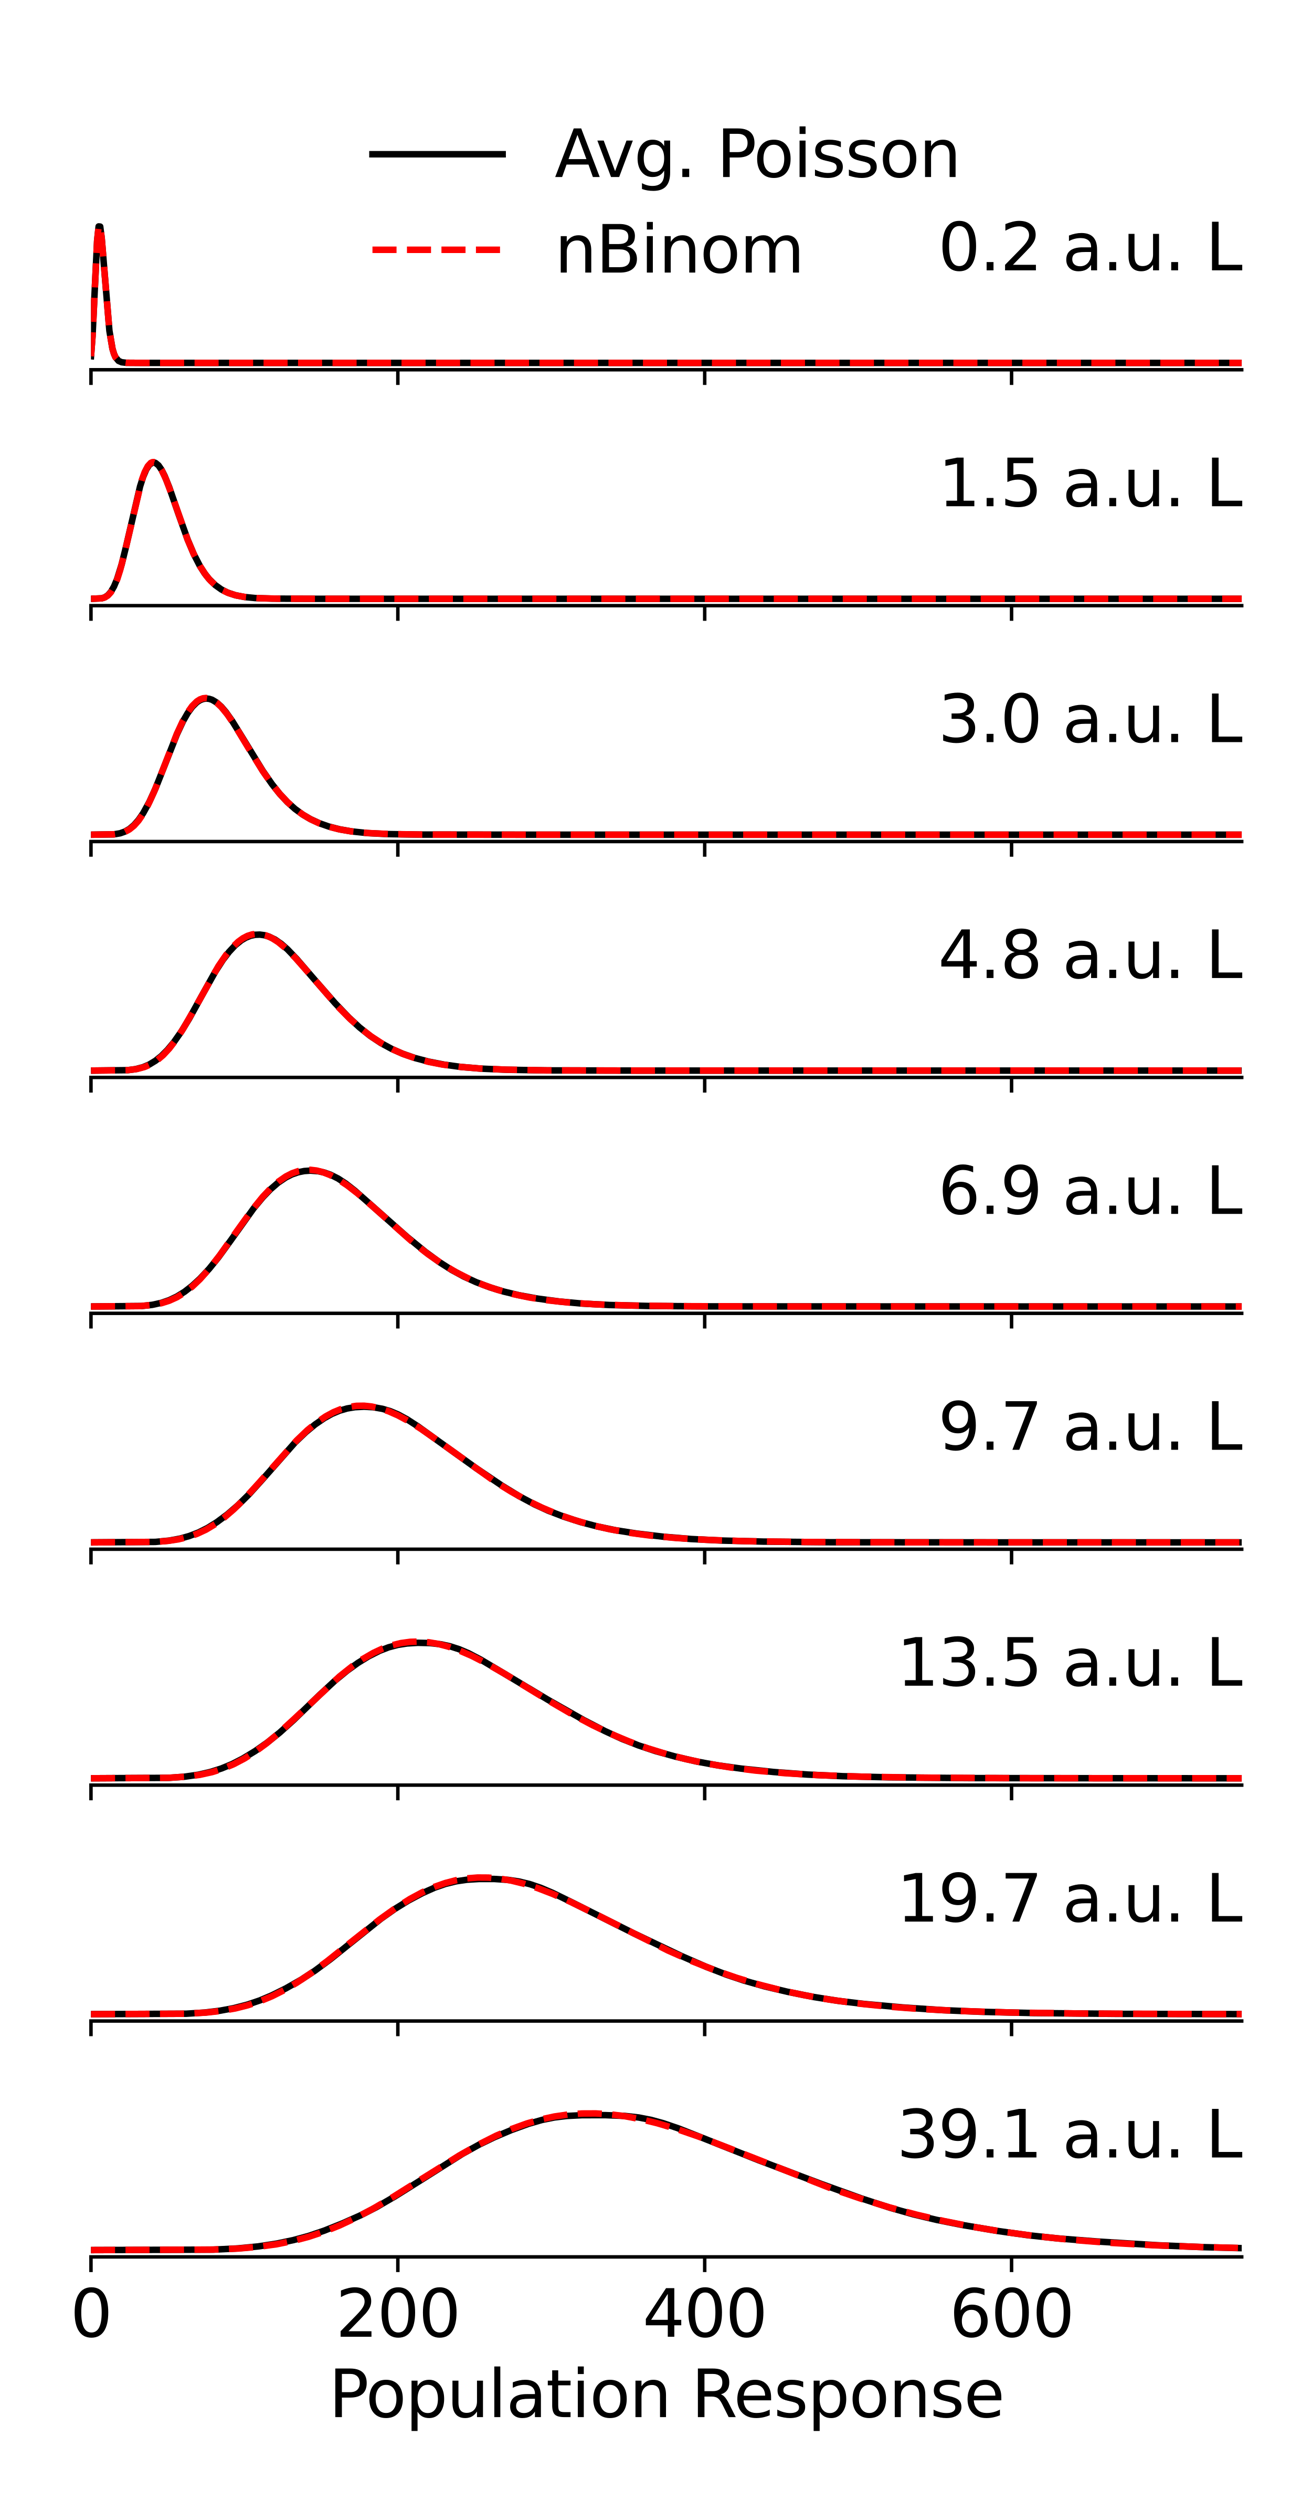 <?xml version="1.0" encoding="utf-8" standalone="no"?>
<!DOCTYPE svg PUBLIC "-//W3C//DTD SVG 1.1//EN"
  "http://www.w3.org/Graphics/SVG/1.1/DTD/svg11.dtd">
<svg height="576pt" version="1.1" viewBox="0 0 302.4 576" width="302.4pt" xmlns="http://www.w3.org/2000/svg" xmlns:xlink="http://www.w3.org/1999/xlink">
 <defs>
  <style type="text/css">*{stroke-linecap:butt;stroke-linejoin:round;}</style>
 </defs>
 <g id="figure_1">
  <g id="patch_1">
   <path d="M 0 576 
L 302.4 576 
L 302.4 0 
L 0 0 
z
" style="fill:#ffffff;"/>
  </g>
  <g id="axes_1">
   <g id="patch_2">
    <path d="M 20.97 85.192 
L 286.2 85.192 
L 286.2 50.542 
L 20.97 50.542 
z
" style="fill:#ffffff;"/>
   </g>
   <g id="matplotlib.axis_1">
    <g id="xtick_1">
     <g id="line2d_1">
      <defs>
       <path d="M 0 0 
L 0 3.5 
" id="m3c03e8826b" style="stroke:#000000;stroke-width:0.8;"/>
      </defs>
      <g>
       <use style="stroke:#000000;stroke-width:0.8;" x="20.97" xlink:href="#m3c03e8826b" y="85.192"/>
      </g>
     </g>
    </g>
    <g id="xtick_2">
     <g id="line2d_2">
      <g>
       <use style="stroke:#000000;stroke-width:0.8;" x="91.698" xlink:href="#m3c03e8826b" y="85.192"/>
      </g>
     </g>
    </g>
    <g id="xtick_3">
     <g id="line2d_3">
      <g>
       <use style="stroke:#000000;stroke-width:0.8;" x="162.426" xlink:href="#m3c03e8826b" y="85.192"/>
      </g>
     </g>
    </g>
    <g id="xtick_4">
     <g id="line2d_4">
      <g>
       <use style="stroke:#000000;stroke-width:0.8;" x="233.154" xlink:href="#m3c03e8826b" y="85.192"/>
      </g>
     </g>
    </g>
   </g>
   <g id="line2d_5">
    <path clip-path="url(#p3eeac027eb)" d="M 20.97 82.074 
L 21.324 77.452 
L 22.385 55.519 
L 22.738 52.171 
L 23.092 52.203 
L 23.445 54.937 
L 25.214 76.196 
L 25.921 80.352 
L 26.275 81.542 
L 26.628 82.33 
L 27.336 83.154 
L 28.043 83.463 
L 29.104 83.591 
L 32.994 83.617 
L 286.554 83.617 
L 286.554 83.617 
" style="fill:none;stroke:#000000;stroke-linecap:square;stroke-width:1.5;"/>
   </g>
   <g id="line2d_6">
    <path clip-path="url(#p3eeac027eb)" d="M 20.97 82.092 
L 21.324 77.49 
L 22.385 55.47 
L 22.738 52.117 
L 23.092 52.165 
L 23.445 54.925 
L 25.214 76.212 
L 25.921 80.357 
L 26.275 81.543 
L 26.628 82.329 
L 27.336 83.15 
L 28.043 83.46 
L 29.104 83.59 
L 32.994 83.617 
L 286.554 83.617 
L 286.554 83.617 
" style="fill:none;stroke:#ff0000;stroke-dasharray:5.55,2.4;stroke-dashoffset:0;stroke-width:1.5;"/>
   </g>
   <g id="patch_3">
    <path d="M 20.97 85.192 
L 286.2 85.192 
" style="fill:none;stroke:#000000;stroke-linecap:square;stroke-linejoin:miter;stroke-width:0.8;"/>
   </g>
   <g id="text_1">
    <!-- 0.2 a.u. L -->
    <g transform="translate(216.22 62.286)scale(0.15 -0.15)">
     <defs>
      <path d="M 2034 4250 
Q 1547 4250 1301 3770 
Q 1056 3291 1056 2328 
Q 1056 1369 1301 889 
Q 1547 409 2034 409 
Q 2525 409 2770 889 
Q 3016 1369 3016 2328 
Q 3016 3291 2770 3770 
Q 2525 4250 2034 4250 
z
M 2034 4750 
Q 2819 4750 3233 4129 
Q 3647 3509 3647 2328 
Q 3647 1150 3233 529 
Q 2819 -91 2034 -91 
Q 1250 -91 836 529 
Q 422 1150 422 2328 
Q 422 3509 836 4129 
Q 1250 4750 2034 4750 
z
" id="DejaVuSans-30" transform="scale(0.016)"/>
      <path d="M 684 794 
L 1344 794 
L 1344 0 
L 684 0 
L 684 794 
z
" id="DejaVuSans-2e" transform="scale(0.016)"/>
      <path d="M 1228 531 
L 3431 531 
L 3431 0 
L 469 0 
L 469 531 
Q 828 903 1448 1529 
Q 2069 2156 2228 2338 
Q 2531 2678 2651 2914 
Q 2772 3150 2772 3378 
Q 2772 3750 2511 3984 
Q 2250 4219 1831 4219 
Q 1534 4219 1204 4116 
Q 875 4013 500 3803 
L 500 4441 
Q 881 4594 1212 4672 
Q 1544 4750 1819 4750 
Q 2544 4750 2975 4387 
Q 3406 4025 3406 3419 
Q 3406 3131 3298 2873 
Q 3191 2616 2906 2266 
Q 2828 2175 2409 1742 
Q 1991 1309 1228 531 
z
" id="DejaVuSans-32" transform="scale(0.016)"/>
      <path id="DejaVuSans-20" transform="scale(0.016)"/>
      <path d="M 2194 1759 
Q 1497 1759 1228 1600 
Q 959 1441 959 1056 
Q 959 750 1161 570 
Q 1363 391 1709 391 
Q 2188 391 2477 730 
Q 2766 1069 2766 1631 
L 2766 1759 
L 2194 1759 
z
M 3341 1997 
L 3341 0 
L 2766 0 
L 2766 531 
Q 2569 213 2275 61 
Q 1981 -91 1556 -91 
Q 1019 -91 701 211 
Q 384 513 384 1019 
Q 384 1609 779 1909 
Q 1175 2209 1959 2209 
L 2766 2209 
L 2766 2266 
Q 2766 2663 2505 2880 
Q 2244 3097 1772 3097 
Q 1472 3097 1187 3025 
Q 903 2953 641 2809 
L 641 3341 
Q 956 3463 1253 3523 
Q 1550 3584 1831 3584 
Q 2591 3584 2966 3190 
Q 3341 2797 3341 1997 
z
" id="DejaVuSans-61" transform="scale(0.016)"/>
      <path d="M 544 1381 
L 544 3500 
L 1119 3500 
L 1119 1403 
Q 1119 906 1312 657 
Q 1506 409 1894 409 
Q 2359 409 2629 706 
Q 2900 1003 2900 1516 
L 2900 3500 
L 3475 3500 
L 3475 0 
L 2900 0 
L 2900 538 
Q 2691 219 2414 64 
Q 2138 -91 1772 -91 
Q 1169 -91 856 284 
Q 544 659 544 1381 
z
M 1991 3584 
L 1991 3584 
z
" id="DejaVuSans-75" transform="scale(0.016)"/>
      <path d="M 628 4666 
L 1259 4666 
L 1259 531 
L 3531 531 
L 3531 0 
L 628 0 
L 628 4666 
z
" id="DejaVuSans-4c" transform="scale(0.016)"/>
     </defs>
     <use xlink:href="#DejaVuSans-30"/>
     <use x="63.623" xlink:href="#DejaVuSans-2e"/>
     <use x="95.41" xlink:href="#DejaVuSans-32"/>
     <use x="159.033" xlink:href="#DejaVuSans-20"/>
     <use x="190.82" xlink:href="#DejaVuSans-61"/>
     <use x="252.1" xlink:href="#DejaVuSans-2e"/>
     <use x="283.887" xlink:href="#DejaVuSans-75"/>
     <use x="347.266" xlink:href="#DejaVuSans-2e"/>
     <use x="379.053" xlink:href="#DejaVuSans-20"/>
     <use x="410.84" xlink:href="#DejaVuSans-4c"/>
    </g>
   </g>
   <g id="legend_1">
    <g id="line2d_7">
     <path d="M 85.848 35.538 
L 115.848 35.538 
" style="fill:none;stroke:#000000;stroke-linecap:square;stroke-width:1.5;"/>
    </g>
    <g id="line2d_8"/>
    <g id="text_2">
     <!-- Avg. Poisson -->
     <g transform="translate(127.848 40.788)scale(0.15 -0.15)">
      <defs>
       <path d="M 2188 4044 
L 1331 1722 
L 3047 1722 
L 2188 4044 
z
M 1831 4666 
L 2547 4666 
L 4325 0 
L 3669 0 
L 3244 1197 
L 1141 1197 
L 716 0 
L 50 0 
L 1831 4666 
z
" id="DejaVuSans-41" transform="scale(0.016)"/>
       <path d="M 191 3500 
L 800 3500 
L 1894 563 
L 2988 3500 
L 3597 3500 
L 2284 0 
L 1503 0 
L 191 3500 
z
" id="DejaVuSans-76" transform="scale(0.016)"/>
       <path d="M 2906 1791 
Q 2906 2416 2648 2759 
Q 2391 3103 1925 3103 
Q 1463 3103 1205 2759 
Q 947 2416 947 1791 
Q 947 1169 1205 825 
Q 1463 481 1925 481 
Q 2391 481 2648 825 
Q 2906 1169 2906 1791 
z
M 3481 434 
Q 3481 -459 3084 -895 
Q 2688 -1331 1869 -1331 
Q 1566 -1331 1297 -1286 
Q 1028 -1241 775 -1147 
L 775 -588 
Q 1028 -725 1275 -790 
Q 1522 -856 1778 -856 
Q 2344 -856 2625 -561 
Q 2906 -266 2906 331 
L 2906 616 
Q 2728 306 2450 153 
Q 2172 0 1784 0 
Q 1141 0 747 490 
Q 353 981 353 1791 
Q 353 2603 747 3093 
Q 1141 3584 1784 3584 
Q 2172 3584 2450 3431 
Q 2728 3278 2906 2969 
L 2906 3500 
L 3481 3500 
L 3481 434 
z
" id="DejaVuSans-67" transform="scale(0.016)"/>
       <path d="M 1259 4147 
L 1259 2394 
L 2053 2394 
Q 2494 2394 2734 2622 
Q 2975 2850 2975 3272 
Q 2975 3691 2734 3919 
Q 2494 4147 2053 4147 
L 1259 4147 
z
M 628 4666 
L 2053 4666 
Q 2838 4666 3239 4311 
Q 3641 3956 3641 3272 
Q 3641 2581 3239 2228 
Q 2838 1875 2053 1875 
L 1259 1875 
L 1259 0 
L 628 0 
L 628 4666 
z
" id="DejaVuSans-50" transform="scale(0.016)"/>
       <path d="M 1959 3097 
Q 1497 3097 1228 2736 
Q 959 2375 959 1747 
Q 959 1119 1226 758 
Q 1494 397 1959 397 
Q 2419 397 2687 759 
Q 2956 1122 2956 1747 
Q 2956 2369 2687 2733 
Q 2419 3097 1959 3097 
z
M 1959 3584 
Q 2709 3584 3137 3096 
Q 3566 2609 3566 1747 
Q 3566 888 3137 398 
Q 2709 -91 1959 -91 
Q 1206 -91 779 398 
Q 353 888 353 1747 
Q 353 2609 779 3096 
Q 1206 3584 1959 3584 
z
" id="DejaVuSans-6f" transform="scale(0.016)"/>
       <path d="M 603 3500 
L 1178 3500 
L 1178 0 
L 603 0 
L 603 3500 
z
M 603 4863 
L 1178 4863 
L 1178 4134 
L 603 4134 
L 603 4863 
z
" id="DejaVuSans-69" transform="scale(0.016)"/>
       <path d="M 2834 3397 
L 2834 2853 
Q 2591 2978 2328 3040 
Q 2066 3103 1784 3103 
Q 1356 3103 1142 2972 
Q 928 2841 928 2578 
Q 928 2378 1081 2264 
Q 1234 2150 1697 2047 
L 1894 2003 
Q 2506 1872 2764 1633 
Q 3022 1394 3022 966 
Q 3022 478 2636 193 
Q 2250 -91 1575 -91 
Q 1294 -91 989 -36 
Q 684 19 347 128 
L 347 722 
Q 666 556 975 473 
Q 1284 391 1588 391 
Q 1994 391 2212 530 
Q 2431 669 2431 922 
Q 2431 1156 2273 1281 
Q 2116 1406 1581 1522 
L 1381 1569 
Q 847 1681 609 1914 
Q 372 2147 372 2553 
Q 372 3047 722 3315 
Q 1072 3584 1716 3584 
Q 2034 3584 2315 3537 
Q 2597 3491 2834 3397 
z
" id="DejaVuSans-73" transform="scale(0.016)"/>
       <path d="M 3513 2113 
L 3513 0 
L 2938 0 
L 2938 2094 
Q 2938 2591 2744 2837 
Q 2550 3084 2163 3084 
Q 1697 3084 1428 2787 
Q 1159 2491 1159 1978 
L 1159 0 
L 581 0 
L 581 3500 
L 1159 3500 
L 1159 2956 
Q 1366 3272 1645 3428 
Q 1925 3584 2291 3584 
Q 2894 3584 3203 3211 
Q 3513 2838 3513 2113 
z
" id="DejaVuSans-6e" transform="scale(0.016)"/>
      </defs>
      <use xlink:href="#DejaVuSans-41"/>
      <use x="62.533" xlink:href="#DejaVuSans-76"/>
      <use x="121.713" xlink:href="#DejaVuSans-67"/>
      <use x="185.189" xlink:href="#DejaVuSans-2e"/>
      <use x="216.977" xlink:href="#DejaVuSans-20"/>
      <use x="248.764" xlink:href="#DejaVuSans-50"/>
      <use x="305.441" xlink:href="#DejaVuSans-6f"/>
      <use x="366.623" xlink:href="#DejaVuSans-69"/>
      <use x="394.406" xlink:href="#DejaVuSans-73"/>
      <use x="446.506" xlink:href="#DejaVuSans-73"/>
      <use x="498.605" xlink:href="#DejaVuSans-6f"/>
      <use x="559.787" xlink:href="#DejaVuSans-6e"/>
     </g>
    </g>
    <g id="line2d_9">
     <path d="M 85.848 57.555 
L 115.848 57.555 
" style="fill:none;stroke:#ff0000;stroke-dasharray:5.55,2.4;stroke-dashoffset:0;stroke-width:1.5;"/>
    </g>
    <g id="line2d_10"/>
    <g id="text_3">
     <!-- nBinom -->
     <g transform="translate(127.848 62.805)scale(0.15 -0.15)">
      <defs>
       <path d="M 1259 2228 
L 1259 519 
L 2272 519 
Q 2781 519 3026 730 
Q 3272 941 3272 1375 
Q 3272 1813 3026 2020 
Q 2781 2228 2272 2228 
L 1259 2228 
z
M 1259 4147 
L 1259 2741 
L 2194 2741 
Q 2656 2741 2882 2914 
Q 3109 3088 3109 3444 
Q 3109 3797 2882 3972 
Q 2656 4147 2194 4147 
L 1259 4147 
z
M 628 4666 
L 2241 4666 
Q 2963 4666 3353 4366 
Q 3744 4066 3744 3513 
Q 3744 3084 3544 2831 
Q 3344 2578 2956 2516 
Q 3422 2416 3680 2098 
Q 3938 1781 3938 1306 
Q 3938 681 3513 340 
Q 3088 0 2303 0 
L 628 0 
L 628 4666 
z
" id="DejaVuSans-42" transform="scale(0.016)"/>
       <path d="M 3328 2828 
Q 3544 3216 3844 3400 
Q 4144 3584 4550 3584 
Q 5097 3584 5394 3201 
Q 5691 2819 5691 2113 
L 5691 0 
L 5113 0 
L 5113 2094 
Q 5113 2597 4934 2840 
Q 4756 3084 4391 3084 
Q 3944 3084 3684 2787 
Q 3425 2491 3425 1978 
L 3425 0 
L 2847 0 
L 2847 2094 
Q 2847 2600 2669 2842 
Q 2491 3084 2119 3084 
Q 1678 3084 1418 2786 
Q 1159 2488 1159 1978 
L 1159 0 
L 581 0 
L 581 3500 
L 1159 3500 
L 1159 2956 
Q 1356 3278 1631 3431 
Q 1906 3584 2284 3584 
Q 2666 3584 2933 3390 
Q 3200 3197 3328 2828 
z
" id="DejaVuSans-6d" transform="scale(0.016)"/>
      </defs>
      <use xlink:href="#DejaVuSans-6e"/>
      <use x="63.379" xlink:href="#DejaVuSans-42"/>
      <use x="131.982" xlink:href="#DejaVuSans-69"/>
      <use x="159.766" xlink:href="#DejaVuSans-6e"/>
      <use x="223.145" xlink:href="#DejaVuSans-6f"/>
      <use x="284.326" xlink:href="#DejaVuSans-6d"/>
     </g>
    </g>
   </g>
  </g>
  <g id="axes_2">
   <g id="patch_4">
    <path d="M 20.97 139.543 
L 286.2 139.543 
L 286.2 104.892 
L 20.97 104.892 
z
" style="fill:#ffffff;"/>
   </g>
   <g id="matplotlib.axis_2">
    <g id="xtick_5">
     <g id="line2d_11">
      <g>
       <use style="stroke:#000000;stroke-width:0.8;" x="20.97" xlink:href="#m3c03e8826b" y="139.543"/>
      </g>
     </g>
    </g>
    <g id="xtick_6">
     <g id="line2d_12">
      <g>
       <use style="stroke:#000000;stroke-width:0.8;" x="91.698" xlink:href="#m3c03e8826b" y="139.543"/>
      </g>
     </g>
    </g>
    <g id="xtick_7">
     <g id="line2d_13">
      <g>
       <use style="stroke:#000000;stroke-width:0.8;" x="162.426" xlink:href="#m3c03e8826b" y="139.543"/>
      </g>
     </g>
    </g>
    <g id="xtick_8">
     <g id="line2d_14">
      <g>
       <use style="stroke:#000000;stroke-width:0.8;" x="233.154" xlink:href="#m3c03e8826b" y="139.543"/>
      </g>
     </g>
    </g>
   </g>
   <g id="line2d_15">
    <path clip-path="url(#p6f1d84475c)" d="M 20.97 137.968 
L 23.445 137.857 
L 24.153 137.628 
L 24.86 137.158 
L 25.567 136.349 
L 26.275 135.124 
L 26.982 133.434 
L 28.043 130.024 
L 29.104 125.73 
L 32.286 112.066 
L 32.994 109.861 
L 33.701 108.195 
L 34.408 107.106 
L 35.116 106.599 
L 35.469 106.558 
L 35.823 106.653 
L 36.53 107.221 
L 37.237 108.244 
L 37.945 109.644 
L 39.006 112.269 
L 41.127 118.4 
L 43.249 124.322 
L 44.664 127.672 
L 46.078 130.416 
L 47.139 132.077 
L 48.2 133.426 
L 49.615 134.812 
L 51.029 135.818 
L 52.444 136.534 
L 54.212 137.132 
L 56.334 137.552 
L 58.809 137.795 
L 62.7 137.927 
L 73.309 137.968 
L 286.554 137.968 
L 286.554 137.968 
" style="fill:none;stroke:#000000;stroke-linecap:square;stroke-width:1.5;"/>
   </g>
   <g id="line2d_16">
    <path clip-path="url(#p6f1d84475c)" d="M 20.97 137.968 
L 23.445 137.857 
L 24.153 137.646 
L 24.86 137.21 
L 25.567 136.442 
L 26.275 135.247 
L 26.982 133.562 
L 27.689 131.374 
L 28.75 127.264 
L 32.64 110.739 
L 33.347 108.792 
L 34.055 107.422 
L 34.762 106.651 
L 35.116 106.488 
L 35.469 106.467 
L 35.823 106.585 
L 36.53 107.2 
L 37.237 108.263 
L 38.298 110.519 
L 39.713 114.321 
L 43.249 124.362 
L 44.664 127.691 
L 46.078 130.422 
L 47.493 132.567 
L 48.554 133.828 
L 49.968 135.118 
L 51.383 136.043 
L 52.798 136.691 
L 54.566 137.221 
L 56.688 137.587 
L 59.517 137.82 
L 64.114 137.939 
L 77.906 137.968 
L 286.554 137.968 
L 286.554 137.968 
" style="fill:none;stroke:#ff0000;stroke-dasharray:5.55,2.4;stroke-dashoffset:0;stroke-width:1.5;"/>
   </g>
   <g id="patch_5">
    <path d="M 20.97 139.543 
L 286.2 139.543 
" style="fill:none;stroke:#000000;stroke-linecap:square;stroke-linejoin:miter;stroke-width:0.8;"/>
   </g>
   <g id="text_4">
    <!-- 1.5 a.u. L -->
    <g transform="translate(216.22 116.637)scale(0.15 -0.15)">
     <defs>
      <path d="M 794 531 
L 1825 531 
L 1825 4091 
L 703 3866 
L 703 4441 
L 1819 4666 
L 2450 4666 
L 2450 531 
L 3481 531 
L 3481 0 
L 794 0 
L 794 531 
z
" id="DejaVuSans-31" transform="scale(0.016)"/>
      <path d="M 691 4666 
L 3169 4666 
L 3169 4134 
L 1269 4134 
L 1269 2991 
Q 1406 3038 1543 3061 
Q 1681 3084 1819 3084 
Q 2600 3084 3056 2656 
Q 3513 2228 3513 1497 
Q 3513 744 3044 326 
Q 2575 -91 1722 -91 
Q 1428 -91 1123 -41 
Q 819 9 494 109 
L 494 744 
Q 775 591 1075 516 
Q 1375 441 1709 441 
Q 2250 441 2565 725 
Q 2881 1009 2881 1497 
Q 2881 1984 2565 2268 
Q 2250 2553 1709 2553 
Q 1456 2553 1204 2497 
Q 953 2441 691 2322 
L 691 4666 
z
" id="DejaVuSans-35" transform="scale(0.016)"/>
     </defs>
     <use xlink:href="#DejaVuSans-31"/>
     <use x="63.623" xlink:href="#DejaVuSans-2e"/>
     <use x="95.41" xlink:href="#DejaVuSans-35"/>
     <use x="159.033" xlink:href="#DejaVuSans-20"/>
     <use x="190.82" xlink:href="#DejaVuSans-61"/>
     <use x="252.1" xlink:href="#DejaVuSans-2e"/>
     <use x="283.887" xlink:href="#DejaVuSans-75"/>
     <use x="347.266" xlink:href="#DejaVuSans-2e"/>
     <use x="379.053" xlink:href="#DejaVuSans-20"/>
     <use x="410.84" xlink:href="#DejaVuSans-4c"/>
    </g>
   </g>
  </g>
  <g id="axes_3">
   <g id="patch_6">
    <path d="M 20.97 193.894 
L 286.2 193.894 
L 286.2 159.243 
L 20.97 159.243 
z
" style="fill:#ffffff;"/>
   </g>
   <g id="matplotlib.axis_3">
    <g id="xtick_9">
     <g id="line2d_17">
      <g>
       <use style="stroke:#000000;stroke-width:0.8;" x="20.97" xlink:href="#m3c03e8826b" y="193.894"/>
      </g>
     </g>
    </g>
    <g id="xtick_10">
     <g id="line2d_18">
      <g>
       <use style="stroke:#000000;stroke-width:0.8;" x="91.698" xlink:href="#m3c03e8826b" y="193.894"/>
      </g>
     </g>
    </g>
    <g id="xtick_11">
     <g id="line2d_19">
      <g>
       <use style="stroke:#000000;stroke-width:0.8;" x="162.426" xlink:href="#m3c03e8826b" y="193.894"/>
      </g>
     </g>
    </g>
    <g id="xtick_12">
     <g id="line2d_20">
      <g>
       <use style="stroke:#000000;stroke-width:0.8;" x="233.154" xlink:href="#m3c03e8826b" y="193.894"/>
      </g>
     </g>
    </g>
   </g>
   <g id="line2d_21">
    <path clip-path="url(#p35e7dd08d8)" d="M 20.97 192.319 
L 26.275 192.236 
L 27.689 191.993 
L 28.75 191.615 
L 29.811 191.007 
L 30.872 190.118 
L 31.933 188.91 
L 32.994 187.367 
L 34.408 184.798 
L 35.823 181.699 
L 37.945 176.355 
L 40.774 169.189 
L 42.188 166.173 
L 43.249 164.316 
L 44.31 162.854 
L 45.371 161.806 
L 46.078 161.339 
L 46.786 161.054 
L 47.493 160.947 
L 48.2 161.011 
L 48.908 161.243 
L 49.968 161.885 
L 51.029 162.853 
L 52.09 164.102 
L 53.505 166.102 
L 55.98 170.112 
L 60.578 177.621 
L 62.7 180.676 
L 64.468 182.902 
L 66.236 184.805 
L 68.004 186.388 
L 69.772 187.681 
L 71.541 188.722 
L 73.662 189.698 
L 75.784 190.438 
L 78.26 191.073 
L 81.089 191.569 
L 84.625 191.94 
L 89.223 192.174 
L 96.649 192.29 
L 122.818 192.319 
L 286.554 192.319 
L 286.554 192.319 
" style="fill:none;stroke:#000000;stroke-linecap:square;stroke-width:1.5;"/>
   </g>
   <g id="line2d_22">
    <path clip-path="url(#p35e7dd08d8)" d="M 20.97 192.319 
L 26.275 192.23 
L 27.689 192.012 
L 28.75 191.674 
L 29.811 191.111 
L 30.872 190.261 
L 31.933 189.072 
L 32.994 187.518 
L 34.055 185.6 
L 35.469 182.535 
L 37.237 178.118 
L 40.774 169.056 
L 42.188 166.014 
L 43.249 164.134 
L 44.31 162.655 
L 45.371 161.606 
L 46.078 161.152 
L 46.786 160.891 
L 47.493 160.818 
L 48.2 160.927 
L 48.908 161.205 
L 49.968 161.913 
L 51.029 162.928 
L 52.444 164.668 
L 54.212 167.287 
L 57.395 172.561 
L 60.578 177.69 
L 62.7 180.708 
L 64.468 182.901 
L 66.236 184.786 
L 68.004 186.372 
L 69.772 187.68 
L 71.541 188.74 
L 73.662 189.734 
L 75.784 190.478 
L 78.26 191.099 
L 81.089 191.572 
L 84.625 191.925 
L 89.576 192.165 
L 97.356 192.287 
L 119.282 192.319 
L 286.554 192.319 
L 286.554 192.319 
" style="fill:none;stroke:#ff0000;stroke-dasharray:5.55,2.4;stroke-dashoffset:0;stroke-width:1.5;"/>
   </g>
   <g id="patch_7">
    <path d="M 20.97 193.894 
L 286.2 193.894 
" style="fill:none;stroke:#000000;stroke-linecap:square;stroke-linejoin:miter;stroke-width:0.8;"/>
   </g>
   <g id="text_5">
    <!-- 3.0 a.u. L -->
    <g transform="translate(216.22 170.988)scale(0.15 -0.15)">
     <defs>
      <path d="M 2597 2516 
Q 3050 2419 3304 2112 
Q 3559 1806 3559 1356 
Q 3559 666 3084 287 
Q 2609 -91 1734 -91 
Q 1441 -91 1130 -33 
Q 819 25 488 141 
L 488 750 
Q 750 597 1062 519 
Q 1375 441 1716 441 
Q 2309 441 2620 675 
Q 2931 909 2931 1356 
Q 2931 1769 2642 2001 
Q 2353 2234 1838 2234 
L 1294 2234 
L 1294 2753 
L 1863 2753 
Q 2328 2753 2575 2939 
Q 2822 3125 2822 3475 
Q 2822 3834 2567 4026 
Q 2313 4219 1838 4219 
Q 1578 4219 1281 4162 
Q 984 4106 628 3988 
L 628 4550 
Q 988 4650 1302 4700 
Q 1616 4750 1894 4750 
Q 2613 4750 3031 4423 
Q 3450 4097 3450 3541 
Q 3450 3153 3228 2886 
Q 3006 2619 2597 2516 
z
" id="DejaVuSans-33" transform="scale(0.016)"/>
     </defs>
     <use xlink:href="#DejaVuSans-33"/>
     <use x="63.623" xlink:href="#DejaVuSans-2e"/>
     <use x="95.41" xlink:href="#DejaVuSans-30"/>
     <use x="159.033" xlink:href="#DejaVuSans-20"/>
     <use x="190.82" xlink:href="#DejaVuSans-61"/>
     <use x="252.1" xlink:href="#DejaVuSans-2e"/>
     <use x="283.887" xlink:href="#DejaVuSans-75"/>
     <use x="347.266" xlink:href="#DejaVuSans-2e"/>
     <use x="379.053" xlink:href="#DejaVuSans-20"/>
     <use x="410.84" xlink:href="#DejaVuSans-4c"/>
    </g>
   </g>
  </g>
  <g id="axes_4">
   <g id="patch_8">
    <path d="M 20.97 248.245 
L 286.2 248.245 
L 286.2 213.594 
L 20.97 213.594 
z
" style="fill:#ffffff;"/>
   </g>
   <g id="matplotlib.axis_4">
    <g id="xtick_13">
     <g id="line2d_23">
      <g>
       <use style="stroke:#000000;stroke-width:0.8;" x="20.97" xlink:href="#m3c03e8826b" y="248.245"/>
      </g>
     </g>
    </g>
    <g id="xtick_14">
     <g id="line2d_24">
      <g>
       <use style="stroke:#000000;stroke-width:0.8;" x="91.698" xlink:href="#m3c03e8826b" y="248.245"/>
      </g>
     </g>
    </g>
    <g id="xtick_15">
     <g id="line2d_25">
      <g>
       <use style="stroke:#000000;stroke-width:0.8;" x="162.426" xlink:href="#m3c03e8826b" y="248.245"/>
      </g>
     </g>
    </g>
    <g id="xtick_16">
     <g id="line2d_26">
      <g>
       <use style="stroke:#000000;stroke-width:0.8;" x="233.154" xlink:href="#m3c03e8826b" y="248.245"/>
      </g>
     </g>
    </g>
   </g>
   <g id="line2d_27">
    <path clip-path="url(#p1b763173dd)" d="M 20.97 246.67 
L 29.457 246.571 
L 31.226 246.341 
L 32.994 245.872 
L 34.408 245.265 
L 35.823 244.408 
L 37.237 243.27 
L 38.652 241.842 
L 40.067 240.13 
L 41.835 237.613 
L 43.603 234.718 
L 46.432 229.582 
L 49.615 223.895 
L 51.383 221.163 
L 52.798 219.311 
L 54.212 217.798 
L 55.627 216.647 
L 56.688 216.025 
L 57.749 215.605 
L 58.809 215.379 
L 59.87 215.337 
L 60.931 215.475 
L 61.992 215.789 
L 63.407 216.479 
L 64.821 217.464 
L 66.236 218.704 
L 68.358 220.914 
L 72.248 225.427 
L 77.199 231.095 
L 80.382 234.421 
L 82.857 236.712 
L 85.332 238.683 
L 87.808 240.328 
L 90.283 241.677 
L 92.759 242.769 
L 95.588 243.755 
L 98.771 244.596 
L 102.307 245.287 
L 106.197 245.821 
L 110.795 246.215 
L 116.806 246.477 
L 126.001 246.627 
L 147.927 246.668 
L 286.554 246.67 
L 286.554 246.67 
" style="fill:none;stroke:#000000;stroke-linecap:square;stroke-width:1.5;"/>
   </g>
   <g id="line2d_28">
    <path clip-path="url(#p1b763173dd)" d="M 20.97 246.67 
L 29.457 246.564 
L 31.579 246.3 
L 33.347 245.828 
L 34.762 245.208 
L 36.177 244.317 
L 37.591 243.121 
L 39.006 241.601 
L 40.42 239.763 
L 42.188 237.065 
L 44.31 233.384 
L 50.322 222.627 
L 52.09 220.04 
L 53.505 218.322 
L 54.919 216.96 
L 55.98 216.188 
L 57.041 215.633 
L 58.102 215.295 
L 59.163 215.169 
L 60.224 215.247 
L 61.285 215.516 
L 62.7 216.147 
L 64.114 217.055 
L 65.882 218.512 
L 68.004 220.621 
L 70.833 223.808 
L 77.906 231.959 
L 80.735 234.812 
L 83.211 237.007 
L 85.686 238.902 
L 88.162 240.505 
L 90.637 241.834 
L 93.113 242.919 
L 95.942 243.899 
L 98.771 244.648 
L 101.954 245.271 
L 105.844 245.795 
L 110.441 246.179 
L 116.453 246.447 
L 125.647 246.608 
L 145.098 246.667 
L 286.554 246.67 
L 286.554 246.67 
" style="fill:none;stroke:#ff0000;stroke-dasharray:5.55,2.4;stroke-dashoffset:0;stroke-width:1.5;"/>
   </g>
   <g id="patch_9">
    <path d="M 20.97 248.245 
L 286.2 248.245 
" style="fill:none;stroke:#000000;stroke-linecap:square;stroke-linejoin:miter;stroke-width:0.8;"/>
   </g>
   <g id="text_6">
    <!-- 4.8 a.u. L -->
    <g transform="translate(216.22 225.339)scale(0.15 -0.15)">
     <defs>
      <path d="M 2419 4116 
L 825 1625 
L 2419 1625 
L 2419 4116 
z
M 2253 4666 
L 3047 4666 
L 3047 1625 
L 3713 1625 
L 3713 1100 
L 3047 1100 
L 3047 0 
L 2419 0 
L 2419 1100 
L 313 1100 
L 313 1709 
L 2253 4666 
z
" id="DejaVuSans-34" transform="scale(0.016)"/>
      <path d="M 2034 2216 
Q 1584 2216 1326 1975 
Q 1069 1734 1069 1313 
Q 1069 891 1326 650 
Q 1584 409 2034 409 
Q 2484 409 2743 651 
Q 3003 894 3003 1313 
Q 3003 1734 2745 1975 
Q 2488 2216 2034 2216 
z
M 1403 2484 
Q 997 2584 770 2862 
Q 544 3141 544 3541 
Q 544 4100 942 4425 
Q 1341 4750 2034 4750 
Q 2731 4750 3128 4425 
Q 3525 4100 3525 3541 
Q 3525 3141 3298 2862 
Q 3072 2584 2669 2484 
Q 3125 2378 3379 2068 
Q 3634 1759 3634 1313 
Q 3634 634 3220 271 
Q 2806 -91 2034 -91 
Q 1263 -91 848 271 
Q 434 634 434 1313 
Q 434 1759 690 2068 
Q 947 2378 1403 2484 
z
M 1172 3481 
Q 1172 3119 1398 2916 
Q 1625 2713 2034 2713 
Q 2441 2713 2670 2916 
Q 2900 3119 2900 3481 
Q 2900 3844 2670 4047 
Q 2441 4250 2034 4250 
Q 1625 4250 1398 4047 
Q 1172 3844 1172 3481 
z
" id="DejaVuSans-38" transform="scale(0.016)"/>
     </defs>
     <use xlink:href="#DejaVuSans-34"/>
     <use x="63.623" xlink:href="#DejaVuSans-2e"/>
     <use x="95.41" xlink:href="#DejaVuSans-38"/>
     <use x="159.033" xlink:href="#DejaVuSans-20"/>
     <use x="190.82" xlink:href="#DejaVuSans-61"/>
     <use x="252.1" xlink:href="#DejaVuSans-2e"/>
     <use x="283.887" xlink:href="#DejaVuSans-75"/>
     <use x="347.266" xlink:href="#DejaVuSans-2e"/>
     <use x="379.053" xlink:href="#DejaVuSans-20"/>
     <use x="410.84" xlink:href="#DejaVuSans-4c"/>
    </g>
   </g>
  </g>
  <g id="axes_5">
   <g id="patch_10">
    <path d="M 20.97 302.596 
L 286.2 302.596 
L 286.2 267.945 
L 20.97 267.945 
z
" style="fill:#ffffff;"/>
   </g>
   <g id="matplotlib.axis_5">
    <g id="xtick_17">
     <g id="line2d_29">
      <g>
       <use style="stroke:#000000;stroke-width:0.8;" x="20.97" xlink:href="#m3c03e8826b" y="302.596"/>
      </g>
     </g>
    </g>
    <g id="xtick_18">
     <g id="line2d_30">
      <g>
       <use style="stroke:#000000;stroke-width:0.8;" x="91.698" xlink:href="#m3c03e8826b" y="302.596"/>
      </g>
     </g>
    </g>
    <g id="xtick_19">
     <g id="line2d_31">
      <g>
       <use style="stroke:#000000;stroke-width:0.8;" x="162.426" xlink:href="#m3c03e8826b" y="302.596"/>
      </g>
     </g>
    </g>
    <g id="xtick_20">
     <g id="line2d_32">
      <g>
       <use style="stroke:#000000;stroke-width:0.8;" x="233.154" xlink:href="#m3c03e8826b" y="302.596"/>
      </g>
     </g>
    </g>
   </g>
   <g id="line2d_33">
    <path clip-path="url(#pb6e3e6e9e0)" d="M 20.97 301.021 
L 32.64 300.913 
L 35.116 300.636 
L 37.237 300.168 
L 39.006 299.563 
L 40.774 298.725 
L 42.542 297.623 
L 44.31 296.251 
L 46.078 294.623 
L 48.2 292.348 
L 50.322 289.735 
L 53.151 285.843 
L 58.456 278.421 
L 60.578 275.857 
L 62.346 274.018 
L 64.114 272.486 
L 65.882 271.288 
L 67.297 270.582 
L 68.711 270.095 
L 70.126 269.814 
L 71.541 269.719 
L 73.309 269.848 
L 74.723 270.152 
L 76.138 270.644 
L 77.906 271.526 
L 79.674 272.681 
L 81.796 274.343 
L 85.332 277.455 
L 93.82 284.979 
L 98.064 288.45 
L 101.246 290.78 
L 104.075 292.585 
L 106.905 294.121 
L 109.734 295.412 
L 112.916 296.613 
L 116.099 297.584 
L 119.636 298.431 
L 123.879 299.201 
L 128.83 299.864 
L 134.135 300.347 
L 140.5 300.681 
L 149.341 300.896 
L 163.487 300.999 
L 249.775 301.021 
L 286.554 301.021 
L 286.554 301.021 
" style="fill:none;stroke:#000000;stroke-linecap:square;stroke-width:1.5;"/>
   </g>
   <g id="line2d_34">
    <path clip-path="url(#pb6e3e6e9e0)" d="M 20.97 301.021 
L 32.286 300.925 
L 35.116 300.667 
L 37.237 300.253 
L 39.006 299.694 
L 40.774 298.893 
L 42.542 297.813 
L 44.31 296.435 
L 46.078 294.756 
L 48.2 292.375 
L 50.676 289.186 
L 54.566 283.687 
L 58.102 278.777 
L 60.578 275.727 
L 62.346 273.853 
L 64.114 272.288 
L 65.882 271.061 
L 67.297 270.335 
L 68.711 269.841 
L 70.126 269.574 
L 71.541 269.529 
L 72.955 269.695 
L 74.37 270.057 
L 76.138 270.759 
L 77.906 271.707 
L 80.028 273.112 
L 82.503 275.033 
L 86.04 278.11 
L 95.234 286.29 
L 98.771 289.051 
L 101.954 291.243 
L 105.136 293.142 
L 108.319 294.751 
L 111.502 296.09 
L 114.685 297.185 
L 118.221 298.153 
L 122.111 298.966 
L 126.355 299.614 
L 131.306 300.133 
L 137.318 300.525 
L 145.098 300.796 
L 156.768 300.956 
L 181.169 301.017 
L 286.554 301.021 
L 286.554 301.021 
" style="fill:none;stroke:#ff0000;stroke-dasharray:5.55,2.4;stroke-dashoffset:0;stroke-width:1.5;"/>
   </g>
   <g id="patch_11">
    <path d="M 20.97 302.596 
L 286.2 302.596 
" style="fill:none;stroke:#000000;stroke-linecap:square;stroke-linejoin:miter;stroke-width:0.8;"/>
   </g>
   <g id="text_7">
    <!-- 6.9 a.u. L -->
    <g transform="translate(216.22 279.689)scale(0.15 -0.15)">
     <defs>
      <path d="M 2113 2584 
Q 1688 2584 1439 2293 
Q 1191 2003 1191 1497 
Q 1191 994 1439 701 
Q 1688 409 2113 409 
Q 2538 409 2786 701 
Q 3034 994 3034 1497 
Q 3034 2003 2786 2293 
Q 2538 2584 2113 2584 
z
M 3366 4563 
L 3366 3988 
Q 3128 4100 2886 4159 
Q 2644 4219 2406 4219 
Q 1781 4219 1451 3797 
Q 1122 3375 1075 2522 
Q 1259 2794 1537 2939 
Q 1816 3084 2150 3084 
Q 2853 3084 3261 2657 
Q 3669 2231 3669 1497 
Q 3669 778 3244 343 
Q 2819 -91 2113 -91 
Q 1303 -91 875 529 
Q 447 1150 447 2328 
Q 447 3434 972 4092 
Q 1497 4750 2381 4750 
Q 2619 4750 2861 4703 
Q 3103 4656 3366 4563 
z
" id="DejaVuSans-36" transform="scale(0.016)"/>
      <path d="M 703 97 
L 703 672 
Q 941 559 1184 500 
Q 1428 441 1663 441 
Q 2288 441 2617 861 
Q 2947 1281 2994 2138 
Q 2813 1869 2534 1725 
Q 2256 1581 1919 1581 
Q 1219 1581 811 2004 
Q 403 2428 403 3163 
Q 403 3881 828 4315 
Q 1253 4750 1959 4750 
Q 2769 4750 3195 4129 
Q 3622 3509 3622 2328 
Q 3622 1225 3098 567 
Q 2575 -91 1691 -91 
Q 1453 -91 1209 -44 
Q 966 3 703 97 
z
M 1959 2075 
Q 2384 2075 2632 2365 
Q 2881 2656 2881 3163 
Q 2881 3666 2632 3958 
Q 2384 4250 1959 4250 
Q 1534 4250 1286 3958 
Q 1038 3666 1038 3163 
Q 1038 2656 1286 2365 
Q 1534 2075 1959 2075 
z
" id="DejaVuSans-39" transform="scale(0.016)"/>
     </defs>
     <use xlink:href="#DejaVuSans-36"/>
     <use x="63.623" xlink:href="#DejaVuSans-2e"/>
     <use x="95.41" xlink:href="#DejaVuSans-39"/>
     <use x="159.033" xlink:href="#DejaVuSans-20"/>
     <use x="190.82" xlink:href="#DejaVuSans-61"/>
     <use x="252.1" xlink:href="#DejaVuSans-2e"/>
     <use x="283.887" xlink:href="#DejaVuSans-75"/>
     <use x="347.266" xlink:href="#DejaVuSans-2e"/>
     <use x="379.053" xlink:href="#DejaVuSans-20"/>
     <use x="410.84" xlink:href="#DejaVuSans-4c"/>
    </g>
   </g>
  </g>
  <g id="axes_6">
   <g id="patch_12">
    <path d="M 20.97 356.947 
L 286.2 356.947 
L 286.2 322.296 
L 20.97 322.296 
z
" style="fill:#ffffff;"/>
   </g>
   <g id="matplotlib.axis_6">
    <g id="xtick_21">
     <g id="line2d_35">
      <g>
       <use style="stroke:#000000;stroke-width:0.8;" x="20.97" xlink:href="#m3c03e8826b" y="356.947"/>
      </g>
     </g>
    </g>
    <g id="xtick_22">
     <g id="line2d_36">
      <g>
       <use style="stroke:#000000;stroke-width:0.8;" x="91.698" xlink:href="#m3c03e8826b" y="356.947"/>
      </g>
     </g>
    </g>
    <g id="xtick_23">
     <g id="line2d_37">
      <g>
       <use style="stroke:#000000;stroke-width:0.8;" x="162.426" xlink:href="#m3c03e8826b" y="356.947"/>
      </g>
     </g>
    </g>
    <g id="xtick_24">
     <g id="line2d_38">
      <g>
       <use style="stroke:#000000;stroke-width:0.8;" x="233.154" xlink:href="#m3c03e8826b" y="356.947"/>
      </g>
     </g>
    </g>
   </g>
   <g id="line2d_39">
    <path clip-path="url(#pb42eefea7b)" d="M 20.97 355.372 
L 35.823 355.262 
L 39.006 354.959 
L 41.481 354.505 
L 43.603 353.915 
L 45.725 353.105 
L 47.847 352.045 
L 49.968 350.726 
L 52.444 348.889 
L 54.919 346.749 
L 57.395 344.298 
L 60.578 340.773 
L 68.004 332.355 
L 70.48 329.98 
L 72.601 328.226 
L 74.723 326.756 
L 76.491 325.772 
L 78.26 325.025 
L 80.028 324.516 
L 81.796 324.222 
L 83.918 324.109 
L 86.04 324.231 
L 88.162 324.602 
L 89.93 325.131 
L 91.698 325.872 
L 93.82 327.017 
L 96.295 328.62 
L 100.893 331.931 
L 109.734 338.273 
L 115.746 342.33 
L 119.636 344.709 
L 123.172 346.606 
L 126.355 348.065 
L 129.891 349.432 
L 133.781 350.681 
L 137.671 351.703 
L 141.915 352.581 
L 146.866 353.354 
L 152.878 354.063 
L 159.243 354.594 
L 166.316 354.951 
L 175.864 355.191 
L 191.424 355.339 
L 231.739 355.372 
L 286.554 355.372 
L 286.554 355.372 
" style="fill:none;stroke:#000000;stroke-linecap:square;stroke-width:1.5;"/>
   </g>
   <g id="line2d_40">
    <path clip-path="url(#pb42eefea7b)" d="M 20.97 355.372 
L 35.469 355.27 
L 38.652 355.037 
L 41.127 354.666 
L 43.249 354.156 
L 45.371 353.423 
L 47.493 352.432 
L 49.615 351.162 
L 51.737 349.605 
L 53.859 347.776 
L 56.334 345.341 
L 59.517 341.855 
L 68.358 331.897 
L 70.833 329.531 
L 72.955 327.783 
L 75.077 326.336 
L 76.845 325.377 
L 78.613 324.653 
L 80.382 324.166 
L 82.15 323.914 
L 83.918 323.887 
L 85.686 324.076 
L 87.454 324.465 
L 89.576 325.17 
L 91.698 326.104 
L 94.173 327.436 
L 97.003 329.205 
L 100.893 331.92 
L 113.977 341.304 
L 117.867 343.715 
L 121.404 345.668 
L 124.94 347.382 
L 128.477 348.861 
L 132.367 350.23 
L 136.257 351.356 
L 140.5 352.339 
L 145.098 353.163 
L 150.049 353.823 
L 155.707 354.356 
L 162.78 354.786 
L 171.621 355.086 
L 184.352 355.276 
L 207.692 355.361 
L 286.554 355.372 
L 286.554 355.372 
" style="fill:none;stroke:#ff0000;stroke-dasharray:5.55,2.4;stroke-dashoffset:0;stroke-width:1.5;"/>
   </g>
   <g id="patch_13">
    <path d="M 20.97 356.947 
L 286.2 356.947 
" style="fill:none;stroke:#000000;stroke-linecap:square;stroke-linejoin:miter;stroke-width:0.8;"/>
   </g>
   <g id="text_8">
    <!-- 9.7 a.u. L -->
    <g transform="translate(216.22 334.04)scale(0.15 -0.15)">
     <defs>
      <path d="M 525 4666 
L 3525 4666 
L 3525 4397 
L 1831 0 
L 1172 0 
L 2766 4134 
L 525 4134 
L 525 4666 
z
" id="DejaVuSans-37" transform="scale(0.016)"/>
     </defs>
     <use xlink:href="#DejaVuSans-39"/>
     <use x="63.623" xlink:href="#DejaVuSans-2e"/>
     <use x="95.41" xlink:href="#DejaVuSans-37"/>
     <use x="159.033" xlink:href="#DejaVuSans-20"/>
     <use x="190.82" xlink:href="#DejaVuSans-61"/>
     <use x="252.1" xlink:href="#DejaVuSans-2e"/>
     <use x="283.887" xlink:href="#DejaVuSans-75"/>
     <use x="347.266" xlink:href="#DejaVuSans-2e"/>
     <use x="379.053" xlink:href="#DejaVuSans-20"/>
     <use x="410.84" xlink:href="#DejaVuSans-4c"/>
    </g>
   </g>
  </g>
  <g id="axes_7">
   <g id="patch_14">
    <path d="M 20.97 411.298 
L 286.2 411.298 
L 286.2 376.647 
L 20.97 376.647 
z
" style="fill:#ffffff;"/>
   </g>
   <g id="matplotlib.axis_7">
    <g id="xtick_25">
     <g id="line2d_41">
      <g>
       <use style="stroke:#000000;stroke-width:0.8;" x="20.97" xlink:href="#m3c03e8826b" y="411.298"/>
      </g>
     </g>
    </g>
    <g id="xtick_26">
     <g id="line2d_42">
      <g>
       <use style="stroke:#000000;stroke-width:0.8;" x="91.698" xlink:href="#m3c03e8826b" y="411.298"/>
      </g>
     </g>
    </g>
    <g id="xtick_27">
     <g id="line2d_43">
      <g>
       <use style="stroke:#000000;stroke-width:0.8;" x="162.426" xlink:href="#m3c03e8826b" y="411.298"/>
      </g>
     </g>
    </g>
    <g id="xtick_28">
     <g id="line2d_44">
      <g>
       <use style="stroke:#000000;stroke-width:0.8;" x="233.154" xlink:href="#m3c03e8826b" y="411.298"/>
      </g>
     </g>
    </g>
   </g>
   <g id="line2d_45">
    <path clip-path="url(#pac22436c7d)" d="M 20.97 409.723 
L 39.006 409.621 
L 42.542 409.359 
L 45.725 408.899 
L 48.554 408.252 
L 51.029 407.466 
L 53.505 406.444 
L 55.98 405.173 
L 58.809 403.452 
L 61.639 401.47 
L 64.468 399.199 
L 67.65 396.333 
L 73.662 390.515 
L 77.199 387.245 
L 80.028 384.918 
L 82.503 383.141 
L 84.979 381.613 
L 87.454 380.364 
L 89.576 379.549 
L 91.698 378.988 
L 93.82 378.659 
L 96.295 378.507 
L 99.124 378.573 
L 101.6 378.855 
L 103.722 379.311 
L 105.844 379.994 
L 107.965 380.899 
L 110.795 382.377 
L 115.038 384.895 
L 126.355 391.669 
L 134.488 396.283 
L 139.439 398.851 
L 143.329 400.636 
L 147.219 402.169 
L 151.11 403.461 
L 155.707 404.741 
L 160.658 405.88 
L 165.609 406.777 
L 170.913 407.504 
L 178.34 408.279 
L 186.12 408.868 
L 194.254 409.248 
L 204.863 409.503 
L 222.898 409.679 
L 254.019 409.714 
L 286.554 409.723 
L 286.554 409.723 
" style="fill:none;stroke:#000000;stroke-linecap:square;stroke-width:1.5;"/>
   </g>
   <g id="line2d_46">
    <path clip-path="url(#pac22436c7d)" d="M 20.97 409.723 
L 38.652 409.624 
L 42.896 409.356 
L 46.078 408.926 
L 48.908 408.299 
L 51.383 407.514 
L 53.859 406.478 
L 56.334 405.176 
L 58.809 403.605 
L 61.285 401.782 
L 64.114 399.431 
L 67.65 396.195 
L 78.26 386.25 
L 81.089 383.991 
L 83.564 382.275 
L 86.04 380.838 
L 88.162 379.848 
L 90.283 379.092 
L 92.405 378.572 
L 94.527 378.286 
L 96.649 378.228 
L 98.771 378.386 
L 100.893 378.746 
L 103.368 379.397 
L 105.844 380.27 
L 108.673 381.496 
L 112.209 383.298 
L 116.453 385.73 
L 126.001 391.571 
L 132.013 395.071 
L 136.61 397.503 
L 140.854 399.517 
L 145.098 401.293 
L 149.341 402.833 
L 153.585 404.146 
L 158.182 405.333 
L 163.133 406.368 
L 168.438 407.238 
L 174.096 407.942 
L 180.815 408.542 
L 188.595 409.004 
L 198.497 409.351 
L 211.936 409.577 
L 233.861 409.694 
L 286.554 409.723 
L 286.554 409.723 
" style="fill:none;stroke:#ff0000;stroke-dasharray:5.55,2.4;stroke-dashoffset:0;stroke-width:1.5;"/>
   </g>
   <g id="patch_15">
    <path d="M 20.97 411.298 
L 286.2 411.298 
" style="fill:none;stroke:#000000;stroke-linecap:square;stroke-linejoin:miter;stroke-width:0.8;"/>
   </g>
   <g id="text_9">
    <!-- 13.5 a.u. L -->
    <g transform="translate(206.677 388.391)scale(0.15 -0.15)">
     <use xlink:href="#DejaVuSans-31"/>
     <use x="63.623" xlink:href="#DejaVuSans-33"/>
     <use x="127.246" xlink:href="#DejaVuSans-2e"/>
     <use x="159.033" xlink:href="#DejaVuSans-35"/>
     <use x="222.656" xlink:href="#DejaVuSans-20"/>
     <use x="254.443" xlink:href="#DejaVuSans-61"/>
     <use x="315.723" xlink:href="#DejaVuSans-2e"/>
     <use x="347.51" xlink:href="#DejaVuSans-75"/>
     <use x="410.889" xlink:href="#DejaVuSans-2e"/>
     <use x="442.676" xlink:href="#DejaVuSans-20"/>
     <use x="474.463" xlink:href="#DejaVuSans-4c"/>
    </g>
   </g>
  </g>
  <g id="axes_8">
   <g id="patch_16">
    <path d="M 20.97 465.649 
L 286.2 465.649 
L 286.2 430.998 
L 20.97 430.998 
z
" style="fill:#ffffff;"/>
   </g>
   <g id="matplotlib.axis_8">
    <g id="xtick_29">
     <g id="line2d_47">
      <g>
       <use style="stroke:#000000;stroke-width:0.8;" x="20.97" xlink:href="#m3c03e8826b" y="465.649"/>
      </g>
     </g>
    </g>
    <g id="xtick_30">
     <g id="line2d_48">
      <g>
       <use style="stroke:#000000;stroke-width:0.8;" x="91.698" xlink:href="#m3c03e8826b" y="465.649"/>
      </g>
     </g>
    </g>
    <g id="xtick_31">
     <g id="line2d_49">
      <g>
       <use style="stroke:#000000;stroke-width:0.8;" x="162.426" xlink:href="#m3c03e8826b" y="465.649"/>
      </g>
     </g>
    </g>
    <g id="xtick_32">
     <g id="line2d_50">
      <g>
       <use style="stroke:#000000;stroke-width:0.8;" x="233.154" xlink:href="#m3c03e8826b" y="465.649"/>
      </g>
     </g>
    </g>
   </g>
   <g id="line2d_51">
    <path clip-path="url(#p83cd3fff97)" d="M 20.97 464.074 
L 42.896 463.971 
L 47.139 463.704 
L 50.676 463.28 
L 53.859 462.691 
L 57.041 461.87 
L 59.87 460.914 
L 62.7 459.722 
L 65.882 458.139 
L 69.419 456.128 
L 72.601 454.045 
L 76.138 451.431 
L 81.089 447.464 
L 87.808 442.091 
L 90.991 439.839 
L 94.173 437.872 
L 97.356 436.182 
L 100.185 434.925 
L 102.661 434.063 
L 105.136 433.459 
L 107.612 433.1 
L 110.441 432.922 
L 113.977 432.927 
L 117.16 433.14 
L 119.636 433.509 
L 122.111 434.109 
L 124.587 434.947 
L 127.416 436.147 
L 131.659 438.227 
L 146.159 445.496 
L 157.121 450.702 
L 162.78 453.169 
L 167.377 454.953 
L 171.621 456.372 
L 176.218 457.666 
L 181.523 458.921 
L 187.534 460.116 
L 193.193 461.01 
L 199.205 461.724 
L 208.046 462.521 
L 217.24 463.147 
L 226.435 463.542 
L 238.105 463.812 
L 257.555 464.005 
L 284.432 464.056 
L 286.554 464.057 
L 286.554 464.057 
" style="fill:none;stroke:#000000;stroke-linecap:square;stroke-width:1.5;"/>
   </g>
   <g id="line2d_52">
    <path clip-path="url(#p83cd3fff97)" d="M 20.97 464.074 
L 42.542 463.971 
L 47.493 463.709 
L 51.029 463.318 
L 54.212 462.755 
L 57.041 462.046 
L 59.87 461.112 
L 62.7 459.936 
L 65.529 458.513 
L 68.358 456.853 
L 71.541 454.731 
L 75.431 451.844 
L 81.089 447.322 
L 87.454 442.29 
L 91.344 439.508 
L 94.527 437.506 
L 97.356 435.98 
L 100.185 434.72 
L 102.661 433.852 
L 105.136 433.208 
L 107.612 432.789 
L 110.087 432.592 
L 112.563 432.608 
L 115.038 432.826 
L 117.867 433.304 
L 120.696 434.003 
L 123.879 435.017 
L 127.416 436.381 
L 131.659 438.267 
L 137.318 441.052 
L 153.939 449.401 
L 159.597 451.905 
L 164.901 454 
L 169.852 455.721 
L 174.803 457.216 
L 180.108 458.58 
L 185.413 459.715 
L 191.071 460.704 
L 197.436 461.581 
L 204.509 462.314 
L 212.289 462.893 
L 221.484 463.351 
L 233.154 463.696 
L 249.068 463.925 
L 274.884 464.044 
L 286.554 464.06 
L 286.554 464.06 
" style="fill:none;stroke:#ff0000;stroke-dasharray:5.55,2.4;stroke-dashoffset:0;stroke-width:1.5;"/>
   </g>
   <g id="patch_17">
    <path d="M 20.97 465.649 
L 286.2 465.649 
" style="fill:none;stroke:#000000;stroke-linecap:square;stroke-linejoin:miter;stroke-width:0.8;"/>
   </g>
   <g id="text_10">
    <!-- 19.7 a.u. L -->
    <g transform="translate(206.677 442.742)scale(0.15 -0.15)">
     <use xlink:href="#DejaVuSans-31"/>
     <use x="63.623" xlink:href="#DejaVuSans-39"/>
     <use x="127.246" xlink:href="#DejaVuSans-2e"/>
     <use x="159.033" xlink:href="#DejaVuSans-37"/>
     <use x="222.656" xlink:href="#DejaVuSans-20"/>
     <use x="254.443" xlink:href="#DejaVuSans-61"/>
     <use x="315.723" xlink:href="#DejaVuSans-2e"/>
     <use x="347.51" xlink:href="#DejaVuSans-75"/>
     <use x="410.889" xlink:href="#DejaVuSans-2e"/>
     <use x="442.676" xlink:href="#DejaVuSans-20"/>
     <use x="474.463" xlink:href="#DejaVuSans-4c"/>
    </g>
   </g>
  </g>
  <g id="axes_9">
   <g id="patch_18">
    <path d="M 20.97 520 
L 286.2 520 
L 286.2 485.349 
L 20.97 485.349 
z
" style="fill:#ffffff;"/>
   </g>
   <g id="matplotlib.axis_9">
    <g id="xtick_33">
     <g id="line2d_53">
      <g>
       <use style="stroke:#000000;stroke-width:0.8;" x="20.97" xlink:href="#m3c03e8826b" y="520"/>
      </g>
     </g>
     <g id="text_11">
      <!-- 0 -->
      <g transform="translate(16.198 538.398)scale(0.15 -0.15)">
       <use xlink:href="#DejaVuSans-30"/>
      </g>
     </g>
    </g>
    <g id="xtick_34">
     <g id="line2d_54">
      <g>
       <use style="stroke:#000000;stroke-width:0.8;" x="91.698" xlink:href="#m3c03e8826b" y="520"/>
      </g>
     </g>
     <g id="text_12">
      <!-- 200 -->
      <g transform="translate(77.382 538.398)scale(0.15 -0.15)">
       <use xlink:href="#DejaVuSans-32"/>
       <use x="63.623" xlink:href="#DejaVuSans-30"/>
       <use x="127.246" xlink:href="#DejaVuSans-30"/>
      </g>
     </g>
    </g>
    <g id="xtick_35">
     <g id="line2d_55">
      <g>
       <use style="stroke:#000000;stroke-width:0.8;" x="162.426" xlink:href="#m3c03e8826b" y="520"/>
      </g>
     </g>
     <g id="text_13">
      <!-- 400 -->
      <g transform="translate(148.11 538.398)scale(0.15 -0.15)">
       <use xlink:href="#DejaVuSans-34"/>
       <use x="63.623" xlink:href="#DejaVuSans-30"/>
       <use x="127.246" xlink:href="#DejaVuSans-30"/>
      </g>
     </g>
    </g>
    <g id="xtick_36">
     <g id="line2d_56">
      <g>
       <use style="stroke:#000000;stroke-width:0.8;" x="233.154" xlink:href="#m3c03e8826b" y="520"/>
      </g>
     </g>
     <g id="text_14">
      <!-- 600 -->
      <g transform="translate(218.838 538.398)scale(0.15 -0.15)">
       <use xlink:href="#DejaVuSans-36"/>
       <use x="63.623" xlink:href="#DejaVuSans-30"/>
       <use x="127.246" xlink:href="#DejaVuSans-30"/>
      </g>
     </g>
    </g>
    <g id="text_15">
     <!-- Population Response -->
     <g transform="translate(75.781 556.915)scale(0.15 -0.15)">
      <defs>
       <path d="M 1159 525 
L 1159 -1331 
L 581 -1331 
L 581 3500 
L 1159 3500 
L 1159 2969 
Q 1341 3281 1617 3432 
Q 1894 3584 2278 3584 
Q 2916 3584 3314 3078 
Q 3713 2572 3713 1747 
Q 3713 922 3314 415 
Q 2916 -91 2278 -91 
Q 1894 -91 1617 61 
Q 1341 213 1159 525 
z
M 3116 1747 
Q 3116 2381 2855 2742 
Q 2594 3103 2138 3103 
Q 1681 3103 1420 2742 
Q 1159 2381 1159 1747 
Q 1159 1113 1420 752 
Q 1681 391 2138 391 
Q 2594 391 2855 752 
Q 3116 1113 3116 1747 
z
" id="DejaVuSans-70" transform="scale(0.016)"/>
       <path d="M 603 4863 
L 1178 4863 
L 1178 0 
L 603 0 
L 603 4863 
z
" id="DejaVuSans-6c" transform="scale(0.016)"/>
       <path d="M 1172 4494 
L 1172 3500 
L 2356 3500 
L 2356 3053 
L 1172 3053 
L 1172 1153 
Q 1172 725 1289 603 
Q 1406 481 1766 481 
L 2356 481 
L 2356 0 
L 1766 0 
Q 1100 0 847 248 
Q 594 497 594 1153 
L 594 3053 
L 172 3053 
L 172 3500 
L 594 3500 
L 594 4494 
L 1172 4494 
z
" id="DejaVuSans-74" transform="scale(0.016)"/>
       <path d="M 2841 2188 
Q 3044 2119 3236 1894 
Q 3428 1669 3622 1275 
L 4263 0 
L 3584 0 
L 2988 1197 
Q 2756 1666 2539 1819 
Q 2322 1972 1947 1972 
L 1259 1972 
L 1259 0 
L 628 0 
L 628 4666 
L 2053 4666 
Q 2853 4666 3247 4331 
Q 3641 3997 3641 3322 
Q 3641 2881 3436 2590 
Q 3231 2300 2841 2188 
z
M 1259 4147 
L 1259 2491 
L 2053 2491 
Q 2509 2491 2742 2702 
Q 2975 2913 2975 3322 
Q 2975 3731 2742 3939 
Q 2509 4147 2053 4147 
L 1259 4147 
z
" id="DejaVuSans-52" transform="scale(0.016)"/>
       <path d="M 3597 1894 
L 3597 1613 
L 953 1613 
Q 991 1019 1311 708 
Q 1631 397 2203 397 
Q 2534 397 2845 478 
Q 3156 559 3463 722 
L 3463 178 
Q 3153 47 2828 -22 
Q 2503 -91 2169 -91 
Q 1331 -91 842 396 
Q 353 884 353 1716 
Q 353 2575 817 3079 
Q 1281 3584 2069 3584 
Q 2775 3584 3186 3129 
Q 3597 2675 3597 1894 
z
M 3022 2063 
Q 3016 2534 2758 2815 
Q 2500 3097 2075 3097 
Q 1594 3097 1305 2825 
Q 1016 2553 972 2059 
L 3022 2063 
z
" id="DejaVuSans-65" transform="scale(0.016)"/>
      </defs>
      <use xlink:href="#DejaVuSans-50"/>
      <use x="56.678" xlink:href="#DejaVuSans-6f"/>
      <use x="117.859" xlink:href="#DejaVuSans-70"/>
      <use x="181.336" xlink:href="#DejaVuSans-75"/>
      <use x="244.715" xlink:href="#DejaVuSans-6c"/>
      <use x="272.498" xlink:href="#DejaVuSans-61"/>
      <use x="333.777" xlink:href="#DejaVuSans-74"/>
      <use x="372.986" xlink:href="#DejaVuSans-69"/>
      <use x="400.77" xlink:href="#DejaVuSans-6f"/>
      <use x="461.951" xlink:href="#DejaVuSans-6e"/>
      <use x="525.33" xlink:href="#DejaVuSans-20"/>
      <use x="557.117" xlink:href="#DejaVuSans-52"/>
      <use x="622.1" xlink:href="#DejaVuSans-65"/>
      <use x="683.623" xlink:href="#DejaVuSans-73"/>
      <use x="735.723" xlink:href="#DejaVuSans-70"/>
      <use x="799.199" xlink:href="#DejaVuSans-6f"/>
      <use x="860.381" xlink:href="#DejaVuSans-6e"/>
      <use x="923.76" xlink:href="#DejaVuSans-73"/>
      <use x="975.859" xlink:href="#DejaVuSans-65"/>
     </g>
    </g>
   </g>
   <g id="line2d_57">
    <path clip-path="url(#p9222e19d11)" d="M 20.97 518.425 
L 49.261 518.323 
L 54.919 518.036 
L 59.517 517.584 
L 63.76 516.939 
L 67.65 516.12 
L 71.187 515.158 
L 74.723 513.954 
L 78.967 512.264 
L 83.211 510.367 
L 86.747 508.551 
L 90.991 506.088 
L 97.003 502.321 
L 106.551 496.278 
L 110.441 494.125 
L 113.977 492.415 
L 117.867 490.77 
L 121.757 489.354 
L 124.94 488.44 
L 127.769 487.87 
L 130.598 487.529 
L 134.135 487.349 
L 139.439 487.336 
L 144.037 487.521 
L 147.219 487.882 
L 150.049 488.432 
L 152.878 489.202 
L 156.414 490.41 
L 161.719 492.501 
L 174.803 497.705 
L 189.303 503.2 
L 198.497 506.515 
L 205.216 508.697 
L 210.521 510.196 
L 215.826 511.458 
L 221.838 512.652 
L 229.971 514.029 
L 237.044 515.021 
L 243.763 515.739 
L 252.604 516.434 
L 266.75 517.316 
L 277.359 517.753 
L 286.554 517.994 
L 286.554 517.994 
" style="fill:none;stroke:#000000;stroke-linecap:square;stroke-width:1.5;"/>
   </g>
   <g id="line2d_58">
    <path clip-path="url(#p9222e19d11)" d="M 20.97 518.425 
L 48.908 518.32 
L 54.919 518.072 
L 59.517 517.679 
L 63.76 517.087 
L 67.65 516.302 
L 71.187 515.357 
L 74.723 514.178 
L 78.26 512.759 
L 81.796 511.111 
L 85.686 509.061 
L 90.283 506.38 
L 97.003 502.164 
L 105.844 496.646 
L 110.441 494.045 
L 114.331 492.09 
L 117.867 490.55 
L 121.404 489.266 
L 124.587 488.345 
L 127.769 487.652 
L 130.952 487.191 
L 134.135 486.958 
L 137.318 486.945 
L 140.5 487.141 
L 144.037 487.586 
L 147.573 488.248 
L 151.463 489.195 
L 156.06 490.561 
L 161.365 492.394 
L 168.084 494.975 
L 191.778 504.303 
L 198.497 506.601 
L 204.863 508.55 
L 211.228 510.266 
L 217.594 511.752 
L 224.313 513.083 
L 231.032 514.19 
L 238.459 515.183 
L 246.592 516.035 
L 255.433 516.732 
L 265.689 517.308 
L 277.713 517.753 
L 286.554 517.968 
L 286.554 517.968 
" style="fill:none;stroke:#ff0000;stroke-dasharray:5.55,2.4;stroke-dashoffset:0;stroke-width:1.5;"/>
   </g>
   <g id="patch_19">
    <path d="M 20.97 520 
L 286.2 520 
" style="fill:none;stroke:#000000;stroke-linecap:square;stroke-linejoin:miter;stroke-width:0.8;"/>
   </g>
   <g id="text_16">
    <!-- 39.1 a.u. L -->
    <g transform="translate(206.677 497.093)scale(0.15 -0.15)">
     <use xlink:href="#DejaVuSans-33"/>
     <use x="63.623" xlink:href="#DejaVuSans-39"/>
     <use x="127.246" xlink:href="#DejaVuSans-2e"/>
     <use x="159.033" xlink:href="#DejaVuSans-31"/>
     <use x="222.656" xlink:href="#DejaVuSans-20"/>
     <use x="254.443" xlink:href="#DejaVuSans-61"/>
     <use x="315.723" xlink:href="#DejaVuSans-2e"/>
     <use x="347.51" xlink:href="#DejaVuSans-75"/>
     <use x="410.889" xlink:href="#DejaVuSans-2e"/>
     <use x="442.676" xlink:href="#DejaVuSans-20"/>
     <use x="474.463" xlink:href="#DejaVuSans-4c"/>
    </g>
   </g>
  </g>
 </g>
 <defs>
  <clipPath id="p3eeac027eb">
   <rect height="34.651" width="265.23" x="20.97" y="50.542"/>
  </clipPath>
  <clipPath id="p6f1d84475c">
   <rect height="34.651" width="265.23" x="20.97" y="104.892"/>
  </clipPath>
  <clipPath id="p35e7dd08d8">
   <rect height="34.651" width="265.23" x="20.97" y="159.243"/>
  </clipPath>
  <clipPath id="p1b763173dd">
   <rect height="34.651" width="265.23" x="20.97" y="213.594"/>
  </clipPath>
  <clipPath id="pb6e3e6e9e0">
   <rect height="34.651" width="265.23" x="20.97" y="267.945"/>
  </clipPath>
  <clipPath id="pb42eefea7b">
   <rect height="34.651" width="265.23" x="20.97" y="322.296"/>
  </clipPath>
  <clipPath id="pac22436c7d">
   <rect height="34.651" width="265.23" x="20.97" y="376.647"/>
  </clipPath>
  <clipPath id="p83cd3fff97">
   <rect height="34.651" width="265.23" x="20.97" y="430.998"/>
  </clipPath>
  <clipPath id="p9222e19d11">
   <rect height="34.651" width="265.23" x="20.97" y="485.349"/>
  </clipPath>
 </defs>
</svg>
